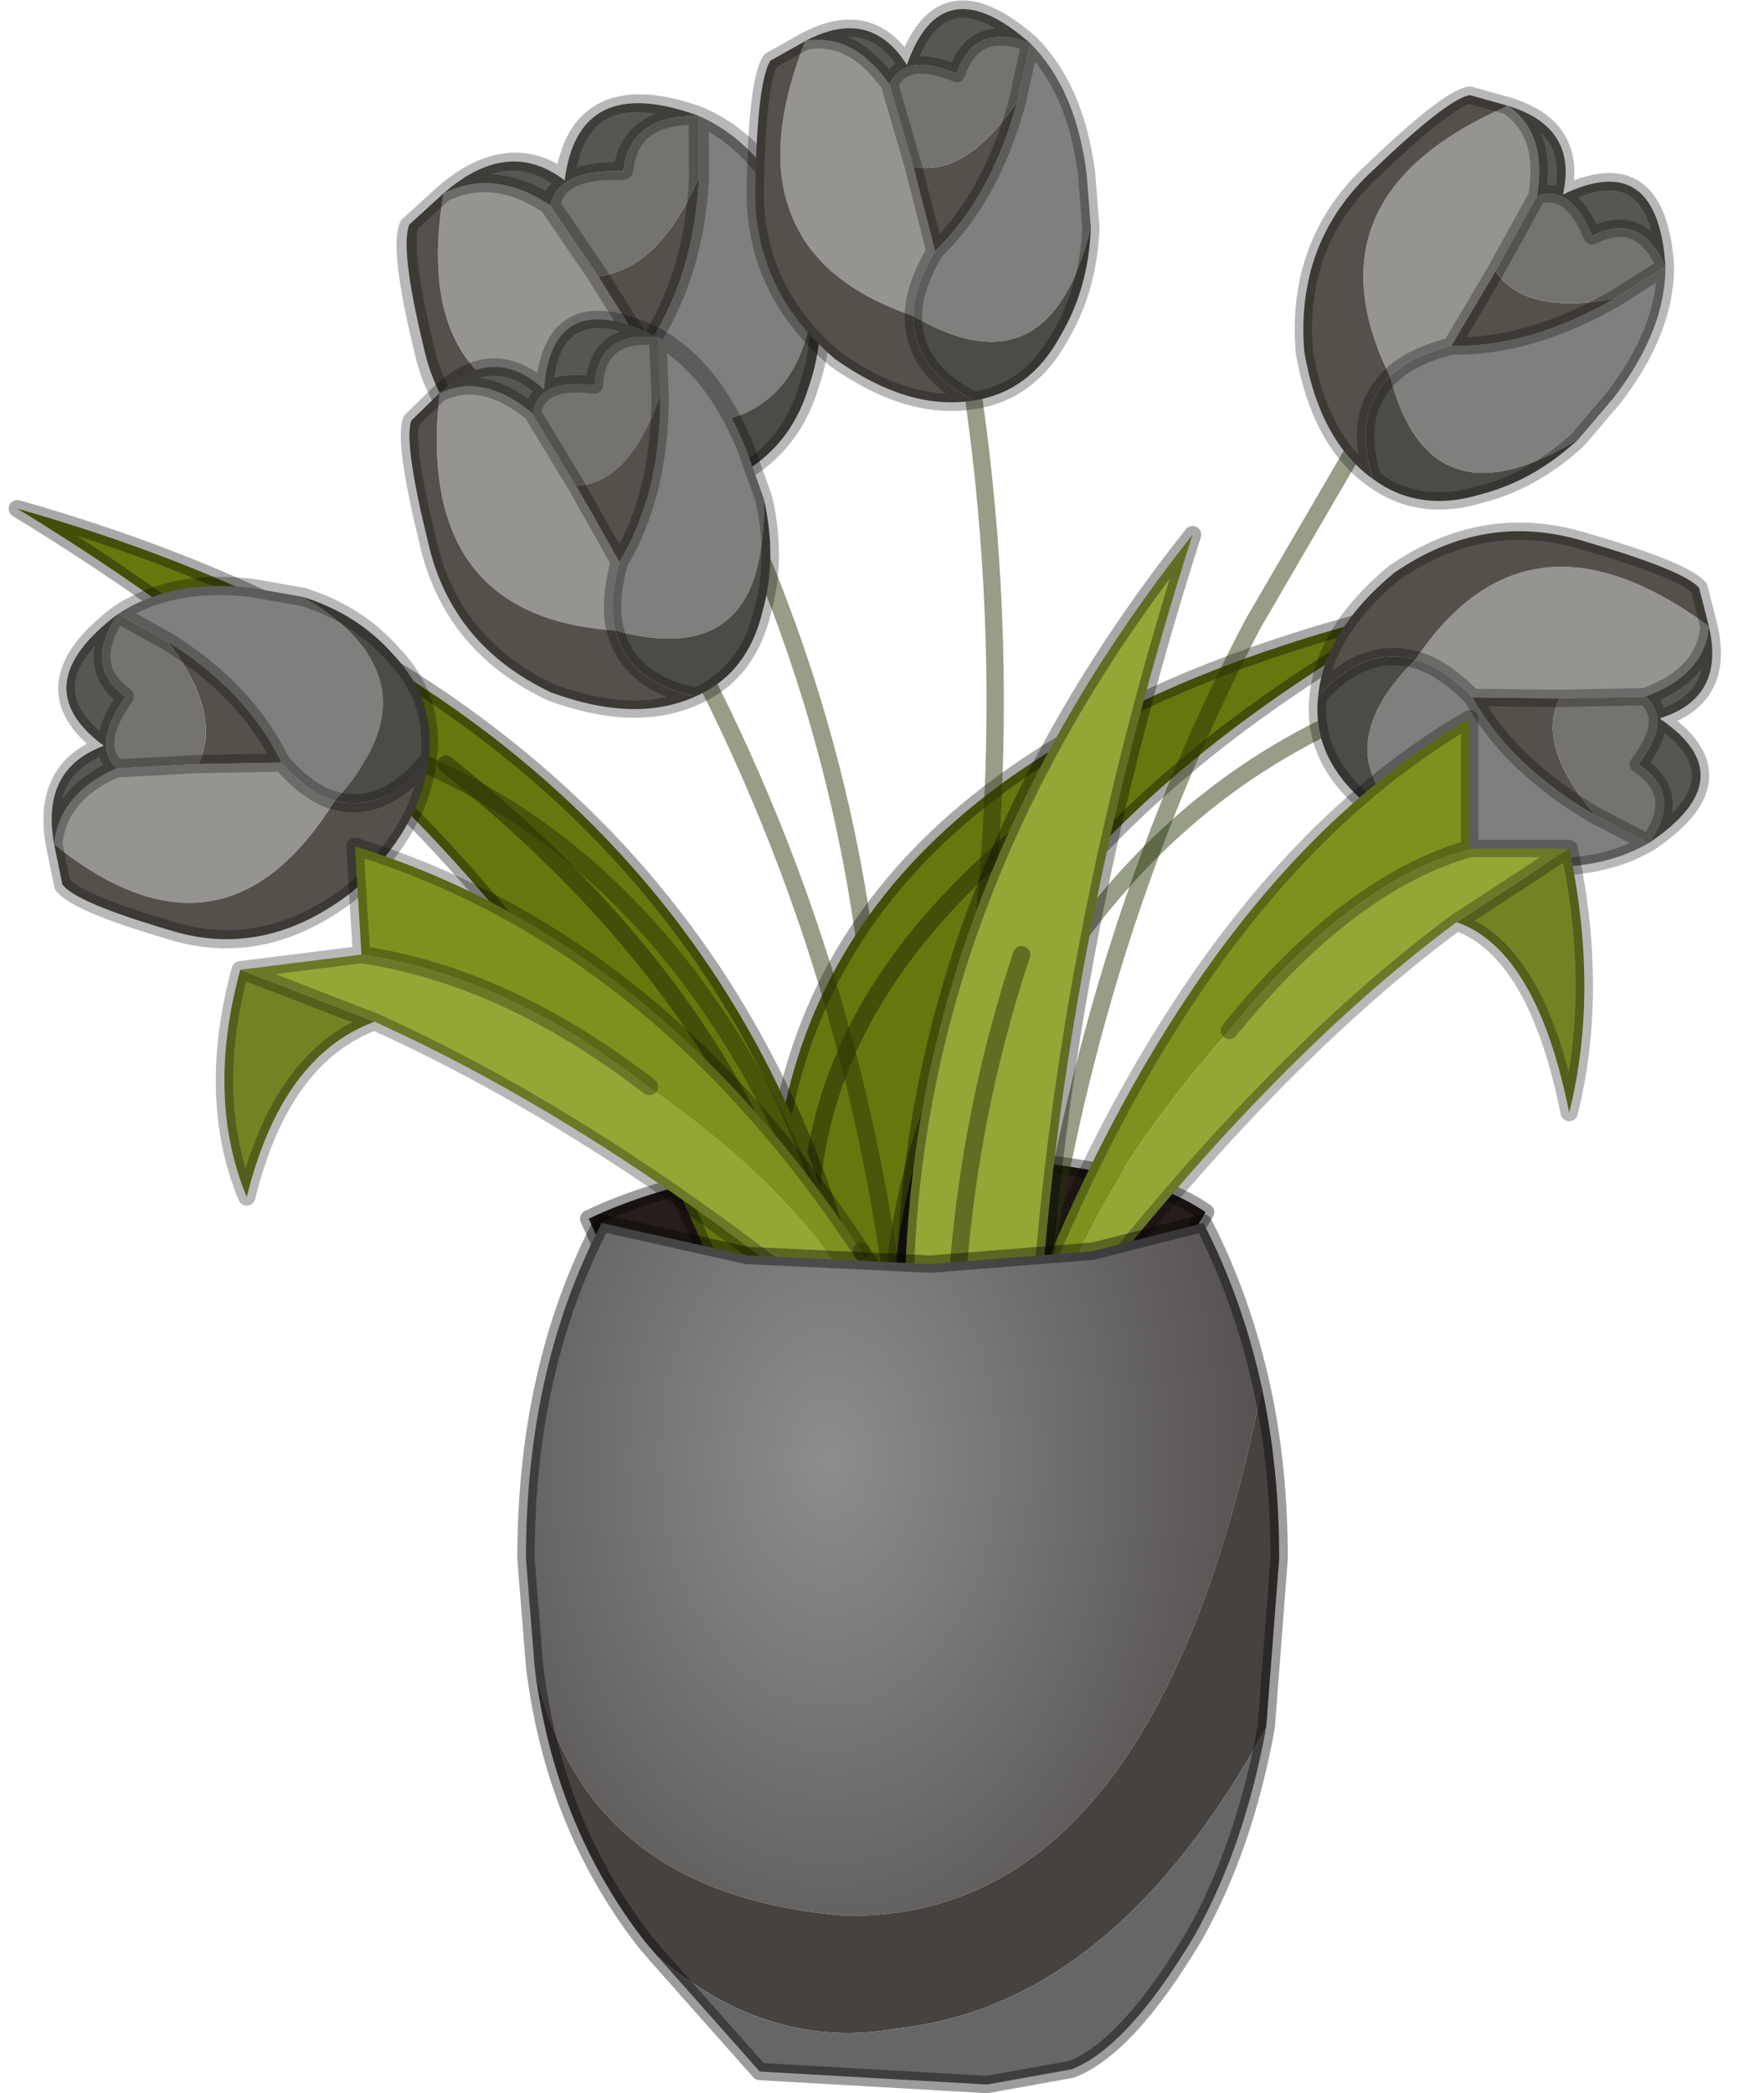 <?xml version="1.0" encoding="UTF-8" standalone="no"?>
<svg xmlns:ffdec="https://www.free-decompiler.com/flash" xmlns:xlink="http://www.w3.org/1999/xlink" ffdec:objectType="frame" height="48.35px" width="40.75px" xmlns="http://www.w3.org/2000/svg">
  <g transform="matrix(1.0, 0.0, 0.0, 1.0, 20.7, 48.25)">
    <use ffdec:characterId="905" height="24.0" transform="matrix(1.0, 0.0, 0.0, 1.0, -7.3, -37.1)" width="19.7" xlink:href="#decoration18-shape0"/>
    <use ffdec:characterId="907" height="9.5" id="decoration18-Couleur1_E7C3D6" filter="url(#decoration18-filter1)" transform="matrix(-0.259, 0.966, -0.966, -0.259, 20.045, -34.841)" width="8.15" xlink:href="#decoration18-sprite0"/>
    <use ffdec:characterId="908" height="21.65" transform="matrix(1.0, 0.0, 0.0, 1.0, -20.5, -38.0)" width="36.6" xlink:href="#decoration18-shape2"/>
    <use ffdec:characterId="907" height="9.5" id="decoration18-Couleur1_E7C3D6" filter="url(#decoration18-filter1)" transform="matrix(0.275, -1.026, 0.913, 0.245, -20.688, -27.594)" width="8.15" xlink:href="#decoration18-sprite0"/>
    <use ffdec:characterId="909" height="22.35" transform="matrix(1.0, 0.0, 0.0, 1.0, -15.7, -39.2)" width="18.2" xlink:href="#decoration18-shape3"/>
    <use ffdec:characterId="907" height="9.5" id="decoration18-Couleur1_E7C3D6" filter="url(#decoration18-filter1)" transform="matrix(1.131, -0.354, 0.259, 0.966, -12.228, -44.222)" width="8.15" xlink:href="#decoration18-sprite0"/>
    <use ffdec:characterId="910" height="22.15" transform="matrix(1.0, 0.0, 0.0, 1.0, -4.55, -36.1)" width="11.6" xlink:href="#decoration18-shape4"/>
    <use ffdec:characterId="907" height="9.5" id="decoration18-Couleur1_E7C3D6" filter="url(#decoration18-filter1)" transform="matrix(1.0, 0.0, 0.0, 1.0, -3.45, -48.25)" width="8.15" xlink:href="#decoration18-sprite0"/>
    <use ffdec:characterId="907" height="9.5" id="decoration18-Couleur1_E7C3D6" filter="url(#decoration18-filter1)" transform="matrix(0.707, 0.707, -0.707, 0.707, 13.85, -47.433)" width="8.15" xlink:href="#decoration18-sprite0"/>
    <use ffdec:characterId="907" height="9.5" id="decoration18-Couleur1_E7C3D6" filter="url(#decoration18-filter1)" transform="matrix(0.966, -0.259, 0.259, 0.966, -12.095, -39.741)" width="8.15" xlink:href="#decoration18-sprite0"/>
    <use ffdec:characterId="912" height="20.3" id="decoration18-Couleur0_57703E" filter="url(#decoration18-filter0)" transform="matrix(1.0, 0.0, 0.0, 1.0, -8.75, -20.2)" width="17.8" xlink:href="#decoration18-sprite1"/>
  </g>
  <defs>
    <g id="decoration18-shape0" transform="matrix(1.0, 0.0, 0.0, 1.0, 7.3, 37.1)">
      <path d="M-3.8 -36.9 Q0.05 -28.65 -0.45 -19.5" fill="none" stroke="#263303" stroke-linecap="round" stroke-linejoin="round" stroke-opacity="0.478" stroke-width="0.4"/>
      <path d="M7.15 -20.25 L3.05 -13.3 -4.05 -13.3 -7.1 -20.1 Q-4.25 -21.45 0.5 -21.5 5.25 -21.55 7.15 -20.25" fill="#271d1c" fill-rule="evenodd" stroke="none"/>
      <path d="M7.15 -20.25 L3.05 -13.3 -4.05 -13.3 -7.1 -20.1 Q-4.25 -21.45 0.5 -21.5 5.25 -21.55 7.15 -20.25 Z" fill="none" stroke="#000000" stroke-linecap="round" stroke-linejoin="round" stroke-opacity="0.388" stroke-width="0.4"/>
      <path d="M-1.95 -19.2 L-2.8 -21.2 Q-1.85 -30.95 12.2 -34.25 0.75 -27.95 -0.05 -18.65 L-1.95 -19.2 Q-2.4 -25.0 3.65 -29.6 -2.4 -25.0 -1.95 -19.2" fill="#66770e" fill-rule="evenodd" stroke="none"/>
      <path d="M-1.95 -19.2 L-0.05 -18.65 Q0.75 -27.95 12.2 -34.25 -1.85 -30.95 -2.8 -21.2 L-1.95 -19.2 Q-2.4 -25.0 3.65 -29.6" fill="none" stroke="#000000" stroke-linecap="round" stroke-linejoin="round" stroke-opacity="0.341" stroke-width="0.4"/>
      <path d="M10.1 -31.55 Q2.7 -28.05 0.1 -17.1" fill="none" stroke="#263303" stroke-linecap="round" stroke-linejoin="round" stroke-opacity="0.478" stroke-width="0.4"/>
    </g>
    <g id="decoration18-sprite0" transform="matrix(1.0, 0.0, 0.0, 1.0, 0.2, 0.2)">
      <use ffdec:characterId="906" height="9.5" transform="matrix(1.0, 0.0, 0.0, 1.0, -0.2, -0.2)" width="8.15" xlink:href="#decoration18-shape1"/>
    </g>
    <g id="decoration18-shape1" transform="matrix(1.0, 0.0, 0.0, 1.0, 0.2, 0.2)">
      <path d="M3.1 1.75 L3.65 3.65 4.15 5.6 Q3.65 6.45 3.65 7.1 -0.75 5.6 1.15 0.75 2.25 0.55 3.1 1.75" fill="#959491" fill-rule="evenodd" stroke="none"/>
      <path d="M6.05 2.15 L6.35 0.8 Q7.4 1.85 7.65 3.8 L7.75 5.05 Q6.8 8.95 3.65 7.1 3.65 6.45 4.15 5.6 5.45 4.35 6.05 2.15" fill="#807f7d" fill-rule="evenodd" stroke="none"/>
      <path d="M3.65 7.1 Q6.8 8.95 7.75 5.05 7.7 6.45 7.05 7.55 6.35 8.85 5.05 9.05 3.65 8.35 3.65 7.1" fill="#4d4b46" fill-rule="evenodd" stroke="none"/>
      <path d="M3.65 3.65 Q4.85 3.9 6.05 2.15 5.45 4.35 4.15 5.6 L3.65 3.65 M5.05 9.05 Q3.55 9.3 1.85 8.1 -0.1 6.45 0.0 4.0 0.05 1.65 0.35 1.2 L1.15 0.75 Q-0.75 5.6 3.65 7.1 3.65 8.35 5.05 9.05" fill="#54514b" fill-rule="evenodd" stroke="none"/>
      <path d="M6.35 0.8 L6.05 2.15 Q4.85 3.9 3.65 3.65 L3.1 1.75 Q3.45 1.0 4.65 1.5 5.05 0.3 6.35 0.8" fill="#74736f" fill-rule="evenodd" stroke="none"/>
      <path d="M6.35 0.8 Q5.05 0.3 4.65 1.5 3.45 1.0 3.1 1.75 2.25 0.55 1.15 0.75 2.65 -0.05 3.5 1.3 4.3 -1.0 6.35 0.8" fill="#585652" fill-rule="evenodd" stroke="none"/>
      <path d="M6.05 2.15 L6.35 0.8 Q5.05 0.3 4.65 1.5 3.45 1.0 3.1 1.75 L3.65 3.65 4.15 5.6 Q3.65 6.45 3.65 7.1 3.65 8.35 5.05 9.05 3.55 9.3 1.85 8.1 -0.1 6.45 0.0 4.0 0.05 1.65 0.35 1.2 L1.15 0.75 Q2.25 0.55 3.1 1.75 M6.05 2.15 Q5.45 4.35 4.15 5.6 M7.75 5.05 L7.65 3.8 Q7.4 1.85 6.35 0.8 4.3 -1.0 3.5 1.3 2.65 -0.05 1.15 0.75 M7.75 5.05 Q7.7 6.45 7.05 7.55 6.35 8.85 5.05 9.05" fill="none" stroke="#000000" stroke-linecap="round" stroke-linejoin="round" stroke-opacity="0.278" stroke-width="0.4"/>
    </g>
    <g id="decoration18-shape2" transform="matrix(1.0, 0.0, 0.0, 1.0, 20.5, 38.0)">
      <path d="M12.95 -26.95 L15.55 -28.65 Q16.25 -25.35 15.55 -22.55 14.8 -26.3 12.95 -26.95" fill="#738324" fill-rule="evenodd" stroke="none"/>
      <path d="M15.55 -28.65 L12.95 -26.95 Q8.35 -23.55 3.4 -16.95 4.15 -20.45 7.7 -24.45 10.45 -27.85 13.25 -28.65 L15.55 -28.65" fill="#94a636" fill-rule="evenodd" stroke="none"/>
      <path d="M13.25 -28.65 Q10.45 -27.85 7.7 -24.45 4.15 -20.45 3.4 -16.95 L3.4 -18.9 Q7.3 -28.2 13.25 -31.65 L13.25 -28.65" fill="#7e911e" fill-rule="evenodd" stroke="none"/>
      <path d="M15.55 -28.65 L12.95 -26.95 Q14.8 -26.3 15.55 -22.55 16.25 -25.35 15.55 -28.65 L13.25 -28.65 Q10.45 -27.85 7.7 -24.45 M3.4 -16.95 Q8.35 -23.55 12.95 -26.95 M3.4 -18.9 Q7.3 -28.2 13.25 -31.65 L13.25 -28.65 M3.4 -16.95 L3.4 -18.9" fill="none" stroke="#000000" stroke-linecap="round" stroke-linejoin="round" stroke-opacity="0.278" stroke-width="0.4"/>
      <path d="M3.4 -18.9 Q4.65 -27.0 8.25 -33.85 L10.55 -37.8" fill="none" stroke="#263303" stroke-linecap="round" stroke-linejoin="round" stroke-opacity="0.478" stroke-width="0.4"/>
      <path d="M-20.3 -36.5 Q-5.3 -32.25 -1.4 -19.8 L-1.65 -17.25 -3.4 -16.55 Q-7.0 -28.4 -20.3 -36.5 M-10.4 -30.6 Q-2.95 -24.65 -1.65 -17.25 -2.95 -24.65 -10.4 -30.6" fill="#66770e" fill-rule="evenodd" stroke="none"/>
      <path d="M-20.3 -36.5 Q-5.3 -32.25 -1.4 -19.8 L-1.65 -17.25 -3.4 -16.55 Q-7.0 -28.4 -20.3 -36.5 M-1.65 -17.25 Q-2.95 -24.65 -10.4 -30.6" fill="none" stroke="#000000" stroke-linecap="round" stroke-linejoin="round" stroke-opacity="0.341" stroke-width="0.4"/>
      <path d="M-11.0 -30.65 Q-3.5 -27.4 -0.6 -16.55" fill="none" stroke="#263303" stroke-linecap="round" stroke-linejoin="round" stroke-opacity="0.478" stroke-width="0.4"/>
    </g>
    <g id="decoration18-shape3" transform="matrix(1.0, 0.0, 0.0, 1.0, 15.7, 39.2)">
      <path d="M-15.15 -25.85 L-12.35 -26.2 Q-9.0 -25.7 -5.7 -23.15 -1.3 -20.05 -0.4 -17.05 -6.5 -22.15 -12.05 -24.65 L-15.15 -25.85" fill="#94a636" fill-rule="evenodd" stroke="none"/>
      <path d="M-0.4 -17.05 Q-1.3 -20.05 -5.7 -23.15 -9.0 -25.7 -12.35 -26.2 L-12.5 -28.7 Q-5.55 -26.55 -0.8 -19.35 L-0.4 -18.75 -0.4 -17.05" fill="#7e911e" fill-rule="evenodd" stroke="none"/>
      <path d="M-15.15 -25.85 L-12.05 -24.65 Q-14.2 -23.85 -15.0 -20.6 -15.95 -22.9 -15.15 -25.85" fill="#738324" fill-rule="evenodd" stroke="none"/>
      <path d="M-12.35 -26.2 L-15.15 -25.85 -12.05 -24.65 Q-6.5 -22.15 -0.4 -17.05 L-0.4 -18.75 M-5.7 -23.15 Q-9.0 -25.7 -12.35 -26.2 L-12.5 -28.7 Q-5.55 -26.55 -0.8 -19.35 M-15.15 -25.85 Q-15.95 -22.9 -15.0 -20.6 -14.2 -23.85 -12.05 -24.65" fill="none" stroke="#000000" stroke-linecap="round" stroke-linejoin="round" stroke-opacity="0.278" stroke-width="0.4"/>
      <path d="M-0.8 -19.35 L-0.4 -18.75" fill="none" stroke="#263303" stroke-linecap="round" stroke-linejoin="round" stroke-opacity="0.478" stroke-width="0.4"/>
      <path d="M1.8 -39.0 Q3.2 -29.05 0.6 -19.15" fill="none" stroke="#263303" stroke-linecap="round" stroke-linejoin="round" stroke-opacity="0.478" stroke-width="0.4"/>
    </g>
    <g id="decoration18-shape4" transform="matrix(1.0, 0.0, 0.0, 1.0, 4.55, 36.1)">
      <path d="M-4.35 -32.45 Q-0.1 -24.0 0.3 -14.15" fill="none" stroke="#263303" stroke-linecap="round" stroke-linejoin="round" stroke-opacity="0.478" stroke-width="0.4"/>
      <path d="M1.35 -15.55 L0.2 -17.85 Q0.15 -27.45 6.85 -35.9 3.55 -25.6 3.2 -15.55 L1.35 -15.55 Q1.2 -21.05 2.9 -26.2 1.2 -21.05 1.35 -15.55" fill="#94a636" fill-rule="evenodd" stroke="none"/>
      <path d="M1.35 -15.55 L3.2 -15.55 Q3.55 -25.6 6.85 -35.9 0.15 -27.45 0.2 -17.85 L1.35 -15.55 Q1.2 -21.05 2.9 -26.2 M0.25 -15.8 L0.2 -17.85" fill="none" stroke="#000000" stroke-linecap="round" stroke-linejoin="round" stroke-opacity="0.341" stroke-width="0.4"/>
    </g>
    <g id="decoration18-sprite1" transform="matrix(1.0, 0.0, 0.0, 1.0, 0.2, 0.2)">
      <use ffdec:characterId="911" height="20.3" transform="matrix(1.0, 0.0, 0.0, 1.0, -0.2, -0.2)" width="17.8" xlink:href="#decoration18-shape5"/>
    </g>
    <g id="decoration18-shape5" transform="matrix(1.0, 0.0, 0.0, 1.0, 0.2, 0.2)">
      <path d="M0.2 10.25 L0.0 7.75 Q0.0 3.35 1.75 0.0 L5.1 0.75 9.35 0.95 13.1 0.65 15.65 0.0 Q16.55 1.75 17.0 3.8 14.55 16.15 7.35 16.0 1.3 15.5 0.2 10.25" fill="url(#decoration18-gradient0)" fill-rule="evenodd" stroke="none"/>
      <path d="M17.0 3.8 Q17.4 5.65 17.4 7.75 L17.1 11.65 Q13.6 18.05 8.6 18.6 5.65 19.15 3.05 16.95 L2.75 16.6 Q0.65 13.9 0.2 10.25 1.3 15.5 7.35 16.0 14.55 16.15 17.0 3.8" fill="#464240" fill-rule="evenodd" stroke="none"/>
      <path d="M17.1 11.65 Q16.6 14.4 15.45 16.45 13.9 19.05 12.6 19.55 L10.65 19.9 5.4 19.6 3.05 16.95 Q5.65 19.15 8.6 18.6 13.6 18.05 17.1 11.65" fill="#666666" fill-rule="evenodd" stroke="none"/>
      <path d="M0.2 10.25 L0.0 7.75 Q0.0 3.35 1.75 0.0 L5.1 0.75 9.35 0.95 13.1 0.65 15.65 0.0 Q16.55 1.75 17.0 3.8 17.4 5.65 17.4 7.75 L17.1 11.65 Q16.6 14.4 15.45 16.45 13.9 19.05 12.6 19.55 L10.65 19.9 5.4 19.6 3.05 16.95 2.75 16.6 Q0.65 13.9 0.2 10.25 Z" fill="none" stroke="#000000" stroke-linecap="round" stroke-linejoin="round" stroke-opacity="0.388" stroke-width="0.4"/>
    </g>
    <radialGradient cx="0" cy="0" gradientTransform="matrix(0.013, 0.0, 0.0, 0.019, 7.0, 5.45)" gradientUnits="userSpaceOnUse" id="decoration18-gradient0" r="819.2" spreadMethod="pad">
      <stop offset="0.0" stop-color="#8e8d8d"/>
      <stop offset="1.0" stop-color="#514e4d"/>
    </radialGradient>
  </defs>
</svg>
